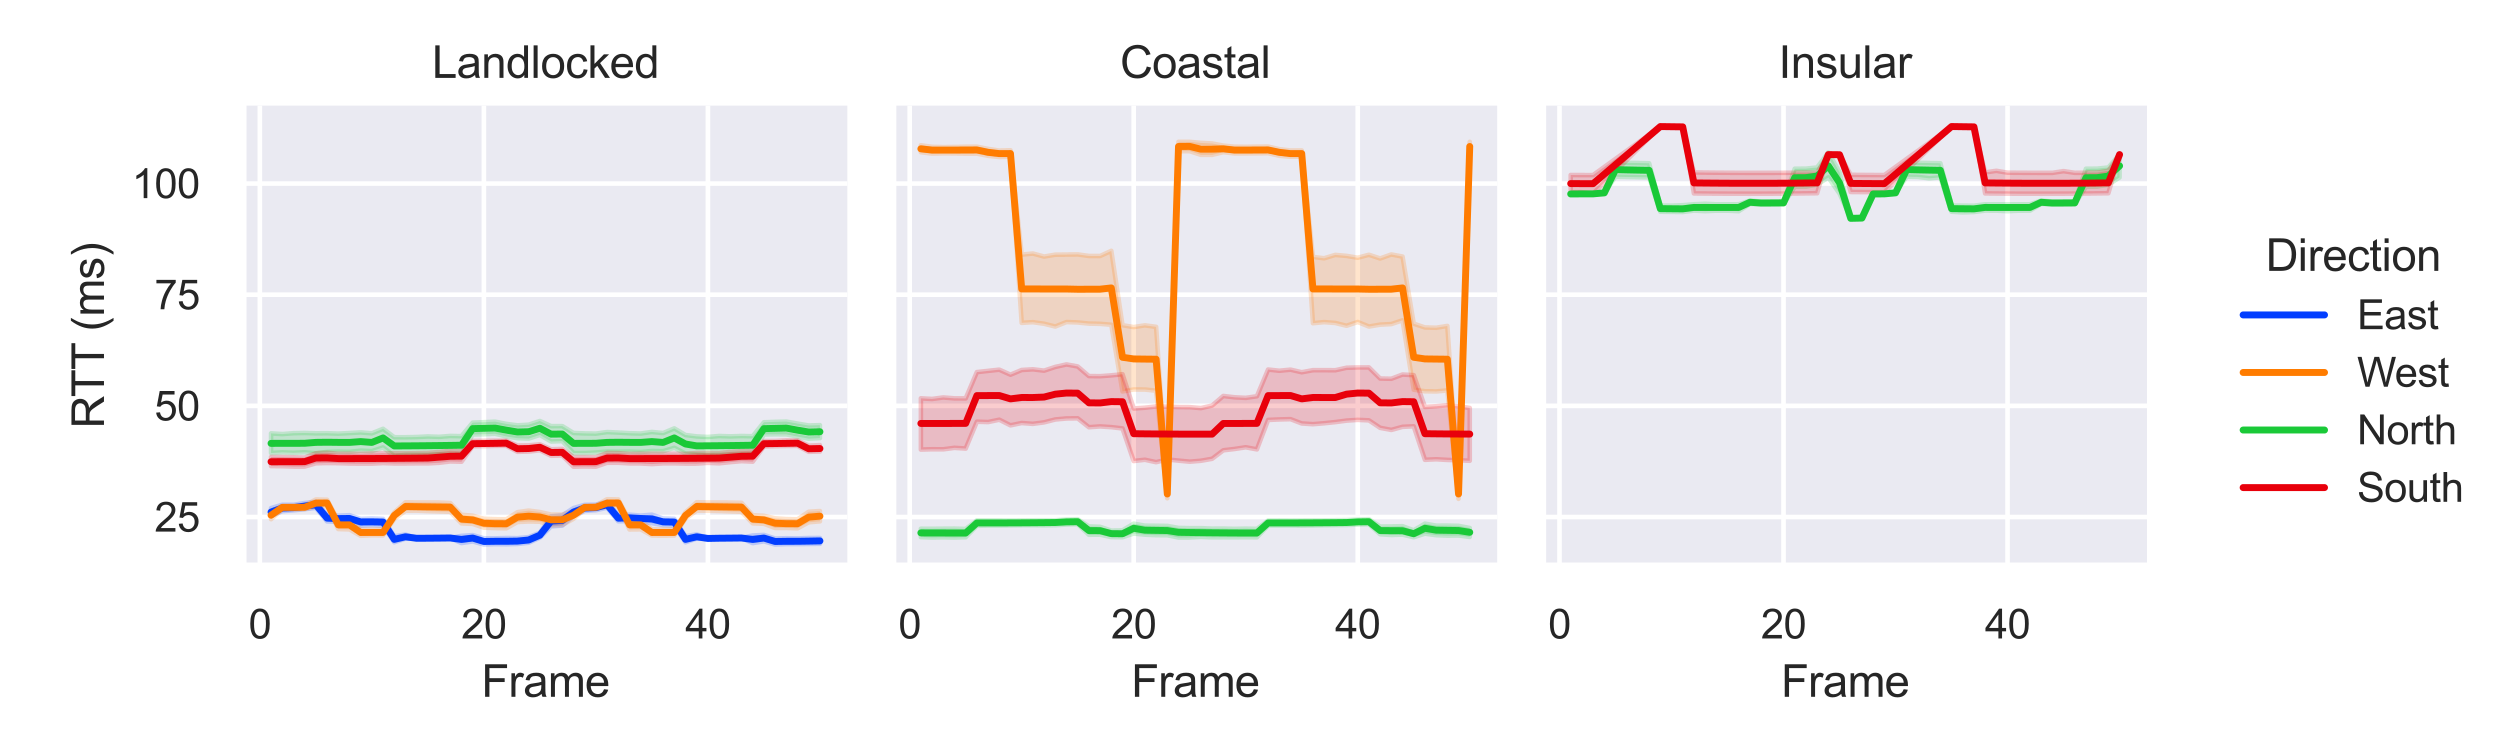 <?xml version="1.0" encoding="utf-8" standalone="no"?>
<!DOCTYPE svg PUBLIC "-//W3C//DTD SVG 1.1//EN"
  "http://www.w3.org/Graphics/SVG/1.1/DTD/svg11.dtd">
<svg xmlns:xlink="http://www.w3.org/1999/xlink" width="540.72pt" height="162pt" viewBox="0 0 540.72 162" xmlns="http://www.w3.org/2000/svg" version="1.1">
 <defs>
  <style type="text/css">*{stroke-linejoin: round; stroke-linecap: butt}</style>
 </defs>
 <g id="figure_1">
  <g id="patch_1">
   <path d="M 0 162 
L 540.72 162 
L 540.72 0 
L 0 0 
z
" style="fill: #ffffff"/>
  </g>
  <g id="axes_1">
   <g id="patch_2">
    <path d="M 52.69 122.292 
L 183.273 122.292 
L 183.273 22.848 
L 52.69 22.848 
z
" style="fill: #eaeaf2"/>
   </g>
   <g id="matplotlib.axis_1">
    <g id="xtick_1">
     <g id="line2d_1">
      <path d="M 56.203 122.292 
L 56.203 22.848 
" clip-path="url(#pe86854a3e8)" style="fill: none; stroke: #ffffff; stroke-linecap: round"/>
     </g>
     <g id="text_1">
      <!-- 0 -->
      <g style="fill: #262626" transform="translate(53.756 138.091) scale(0.088 -0.088)">
       <defs>
        <path id="ArialMT-30" d="M 266 2259 
Q 266 3072 433 3567 
Q 600 4063 929 4331 
Q 1259 4600 1759 4600 
Q 2128 4600 2406 4451 
Q 2684 4303 2865 4023 
Q 3047 3744 3150 3342 
Q 3253 2941 3253 2259 
Q 3253 1453 3087 958 
Q 2922 463 2592 192 
Q 2263 -78 1759 -78 
Q 1097 -78 719 397 
Q 266 969 266 2259 
z
M 844 2259 
Q 844 1131 1108 757 
Q 1372 384 1759 384 
Q 2147 384 2411 759 
Q 2675 1134 2675 2259 
Q 2675 3391 2411 3762 
Q 2147 4134 1753 4134 
Q 1366 4134 1134 3806 
Q 844 3388 844 2259 
z
" transform="scale(0.016)"/>
       </defs>
       <use xlink:href="#ArialMT-30"/>
      </g>
     </g>
    </g>
    <g id="xtick_2">
     <g id="line2d_2">
      <path d="M 104.657 122.292 
L 104.657 22.848 
" clip-path="url(#pe86854a3e8)" style="fill: none; stroke: #ffffff; stroke-linecap: round"/>
     </g>
     <g id="text_2">
      <!-- 20 -->
      <g style="fill: #262626" transform="translate(99.763 138.091) scale(0.088 -0.088)">
       <defs>
        <path id="ArialMT-32" d="M 3222 541 
L 3222 0 
L 194 0 
Q 188 203 259 391 
Q 375 700 629 1000 
Q 884 1300 1366 1694 
Q 2113 2306 2375 2664 
Q 2638 3022 2638 3341 
Q 2638 3675 2398 3904 
Q 2159 4134 1775 4134 
Q 1369 4134 1125 3890 
Q 881 3647 878 3216 
L 300 3275 
Q 359 3922 746 4261 
Q 1134 4600 1788 4600 
Q 2447 4600 2831 4234 
Q 3216 3869 3216 3328 
Q 3216 3053 3103 2787 
Q 2991 2522 2730 2228 
Q 2469 1934 1863 1422 
Q 1356 997 1212 845 
Q 1069 694 975 541 
L 3222 541 
z
" transform="scale(0.016)"/>
       </defs>
       <use xlink:href="#ArialMT-32"/>
       <use xlink:href="#ArialMT-30" x="55.615"/>
      </g>
     </g>
    </g>
    <g id="xtick_3">
     <g id="line2d_3">
      <path d="M 153.111 122.292 
L 153.111 22.848 
" clip-path="url(#pe86854a3e8)" style="fill: none; stroke: #ffffff; stroke-linecap: round"/>
     </g>
     <g id="text_3">
      <!-- 40 -->
      <g style="fill: #262626" transform="translate(148.217 138.091) scale(0.088 -0.088)">
       <defs>
        <path id="ArialMT-34" d="M 2069 0 
L 2069 1097 
L 81 1097 
L 81 1613 
L 2172 4581 
L 2631 4581 
L 2631 1613 
L 3250 1613 
L 3250 1097 
L 2631 1097 
L 2631 0 
L 2069 0 
z
M 2069 1613 
L 2069 3678 
L 634 1613 
L 2069 1613 
z
" transform="scale(0.016)"/>
       </defs>
       <use xlink:href="#ArialMT-34"/>
       <use xlink:href="#ArialMT-30" x="55.615"/>
      </g>
     </g>
    </g>
    <g id="text_4">
     <!-- Frame -->
     <g style="fill: #262626" transform="translate(104.115 150.711) scale(0.096 -0.096)">
      <defs>
       <path id="ArialMT-46" d="M 525 0 
L 525 4581 
L 3616 4581 
L 3616 4041 
L 1131 4041 
L 1131 2622 
L 3281 2622 
L 3281 2081 
L 1131 2081 
L 1131 0 
L 525 0 
z
" transform="scale(0.016)"/>
       <path id="ArialMT-72" d="M 416 0 
L 416 3319 
L 922 3319 
L 922 2816 
Q 1116 3169 1280 3281 
Q 1444 3394 1641 3394 
Q 1925 3394 2219 3213 
L 2025 2691 
Q 1819 2813 1613 2813 
Q 1428 2813 1281 2702 
Q 1134 2591 1072 2394 
Q 978 2094 978 1738 
L 978 0 
L 416 0 
z
" transform="scale(0.016)"/>
       <path id="ArialMT-61" d="M 2588 409 
Q 2275 144 1986 34 
Q 1697 -75 1366 -75 
Q 819 -75 525 192 
Q 231 459 231 875 
Q 231 1119 342 1320 
Q 453 1522 633 1644 
Q 813 1766 1038 1828 
Q 1203 1872 1538 1913 
Q 2219 1994 2541 2106 
Q 2544 2222 2544 2253 
Q 2544 2597 2384 2738 
Q 2169 2928 1744 2928 
Q 1347 2928 1158 2789 
Q 969 2650 878 2297 
L 328 2372 
Q 403 2725 575 2942 
Q 747 3159 1072 3276 
Q 1397 3394 1825 3394 
Q 2250 3394 2515 3294 
Q 2781 3194 2906 3042 
Q 3031 2891 3081 2659 
Q 3109 2516 3109 2141 
L 3109 1391 
Q 3109 606 3145 398 
Q 3181 191 3288 0 
L 2700 0 
Q 2613 175 2588 409 
z
M 2541 1666 
Q 2234 1541 1622 1453 
Q 1275 1403 1131 1340 
Q 988 1278 909 1158 
Q 831 1038 831 891 
Q 831 666 1001 516 
Q 1172 366 1500 366 
Q 1825 366 2078 508 
Q 2331 650 2450 897 
Q 2541 1088 2541 1459 
L 2541 1666 
z
" transform="scale(0.016)"/>
       <path id="ArialMT-6d" d="M 422 0 
L 422 3319 
L 925 3319 
L 925 2853 
Q 1081 3097 1340 3245 
Q 1600 3394 1931 3394 
Q 2300 3394 2536 3241 
Q 2772 3088 2869 2813 
Q 3263 3394 3894 3394 
Q 4388 3394 4653 3120 
Q 4919 2847 4919 2278 
L 4919 0 
L 4359 0 
L 4359 2091 
Q 4359 2428 4304 2576 
Q 4250 2725 4106 2815 
Q 3963 2906 3769 2906 
Q 3419 2906 3187 2673 
Q 2956 2441 2956 1928 
L 2956 0 
L 2394 0 
L 2394 2156 
Q 2394 2531 2256 2718 
Q 2119 2906 1806 2906 
Q 1569 2906 1367 2781 
Q 1166 2656 1075 2415 
Q 984 2175 984 1722 
L 984 0 
L 422 0 
z
" transform="scale(0.016)"/>
       <path id="ArialMT-65" d="M 2694 1069 
L 3275 997 
Q 3138 488 2766 206 
Q 2394 -75 1816 -75 
Q 1088 -75 661 373 
Q 234 822 234 1631 
Q 234 2469 665 2931 
Q 1097 3394 1784 3394 
Q 2450 3394 2872 2941 
Q 3294 2488 3294 1666 
Q 3294 1616 3291 1516 
L 816 1516 
Q 847 969 1125 678 
Q 1403 388 1819 388 
Q 2128 388 2347 550 
Q 2566 713 2694 1069 
z
M 847 1978 
L 2700 1978 
Q 2663 2397 2488 2606 
Q 2219 2931 1791 2931 
Q 1403 2931 1139 2672 
Q 875 2413 847 1978 
z
" transform="scale(0.016)"/>
      </defs>
      <use xlink:href="#ArialMT-46"/>
      <use xlink:href="#ArialMT-72" x="61.084"/>
      <use xlink:href="#ArialMT-61" x="94.385"/>
      <use xlink:href="#ArialMT-6d" x="150"/>
      <use xlink:href="#ArialMT-65" x="233.301"/>
     </g>
    </g>
   </g>
   <g id="matplotlib.axis_2">
    <g id="ytick_1">
     <g id="line2d_4">
      <path d="M 52.69 111.831 
L 183.273 111.831 
" clip-path="url(#pe86854a3e8)" style="fill: none; stroke: #ffffff; stroke-linecap: round"/>
     </g>
     <g id="text_5">
      <!-- 25 -->
      <g style="fill: #262626" transform="translate(33.403 114.981) scale(0.088 -0.088)">
       <defs>
        <path id="ArialMT-35" d="M 266 1200 
L 856 1250 
Q 922 819 1161 601 
Q 1400 384 1738 384 
Q 2144 384 2425 690 
Q 2706 997 2706 1503 
Q 2706 1984 2436 2262 
Q 2166 2541 1728 2541 
Q 1456 2541 1237 2417 
Q 1019 2294 894 2097 
L 366 2166 
L 809 4519 
L 3088 4519 
L 3088 3981 
L 1259 3981 
L 1013 2750 
Q 1425 3038 1878 3038 
Q 2478 3038 2890 2622 
Q 3303 2206 3303 1553 
Q 3303 931 2941 478 
Q 2500 -78 1738 -78 
Q 1113 -78 717 272 
Q 322 622 266 1200 
z
" transform="scale(0.016)"/>
       </defs>
       <use xlink:href="#ArialMT-32"/>
       <use xlink:href="#ArialMT-35" x="55.615"/>
      </g>
     </g>
    </g>
    <g id="ytick_2">
     <g id="line2d_5">
      <path d="M 52.69 87.787 
L 183.273 87.787 
" clip-path="url(#pe86854a3e8)" style="fill: none; stroke: #ffffff; stroke-linecap: round"/>
     </g>
     <g id="text_6">
      <!-- 50 -->
      <g style="fill: #262626" transform="translate(33.403 90.936) scale(0.088 -0.088)">
       <use xlink:href="#ArialMT-35"/>
       <use xlink:href="#ArialMT-30" x="55.615"/>
      </g>
     </g>
    </g>
    <g id="ytick_3">
     <g id="line2d_6">
      <path d="M 52.69 63.743 
L 183.273 63.743 
" clip-path="url(#pe86854a3e8)" style="fill: none; stroke: #ffffff; stroke-linecap: round"/>
     </g>
     <g id="text_7">
      <!-- 75 -->
      <g style="fill: #262626" transform="translate(33.403 66.892) scale(0.088 -0.088)">
       <defs>
        <path id="ArialMT-37" d="M 303 3981 
L 303 4522 
L 3269 4522 
L 3269 4084 
Q 2831 3619 2401 2847 
Q 1972 2075 1738 1259 
Q 1569 684 1522 0 
L 944 0 
Q 953 541 1156 1306 
Q 1359 2072 1739 2783 
Q 2119 3494 2547 3981 
L 303 3981 
z
" transform="scale(0.016)"/>
       </defs>
       <use xlink:href="#ArialMT-37"/>
       <use xlink:href="#ArialMT-35" x="55.615"/>
      </g>
     </g>
    </g>
    <g id="ytick_4">
     <g id="line2d_7">
      <path d="M 52.69 39.699 
L 183.273 39.699 
" clip-path="url(#pe86854a3e8)" style="fill: none; stroke: #ffffff; stroke-linecap: round"/>
     </g>
     <g id="text_8">
      <!-- 100 -->
      <g style="fill: #262626" transform="translate(28.509 42.848) scale(0.088 -0.088)">
       <defs>
        <path id="ArialMT-31" d="M 2384 0 
L 1822 0 
L 1822 3584 
Q 1619 3391 1289 3197 
Q 959 3003 697 2906 
L 697 3450 
Q 1169 3672 1522 3987 
Q 1875 4303 2022 4600 
L 2384 4600 
L 2384 0 
z
" transform="scale(0.016)"/>
       </defs>
       <use xlink:href="#ArialMT-31"/>
       <use xlink:href="#ArialMT-30" x="55.615"/>
       <use xlink:href="#ArialMT-30" x="111.23"/>
      </g>
     </g>
    </g>
    <g id="text_9">
     <!-- RTT (ms) -->
     <g style="fill: #262626" transform="translate(22.489 92.66) rotate(-90) scale(0.096 -0.096)">
      <defs>
       <path id="ArialMT-52" d="M 503 0 
L 503 4581 
L 2534 4581 
Q 3147 4581 3465 4457 
Q 3784 4334 3975 4021 
Q 4166 3709 4166 3331 
Q 4166 2844 3850 2509 
Q 3534 2175 2875 2084 
Q 3116 1969 3241 1856 
Q 3506 1613 3744 1247 
L 4541 0 
L 3778 0 
L 3172 953 
Q 2906 1366 2734 1584 
Q 2563 1803 2427 1890 
Q 2291 1978 2150 2013 
Q 2047 2034 1813 2034 
L 1109 2034 
L 1109 0 
L 503 0 
z
M 1109 2559 
L 2413 2559 
Q 2828 2559 3062 2645 
Q 3297 2731 3419 2920 
Q 3541 3109 3541 3331 
Q 3541 3656 3305 3865 
Q 3069 4075 2559 4075 
L 1109 4075 
L 1109 2559 
z
" transform="scale(0.016)"/>
       <path id="ArialMT-54" d="M 1659 0 
L 1659 4041 
L 150 4041 
L 150 4581 
L 3781 4581 
L 3781 4041 
L 2266 4041 
L 2266 0 
L 1659 0 
z
" transform="scale(0.016)"/>
       <path id="ArialMT-20" transform="scale(0.016)"/>
       <path id="ArialMT-28" d="M 1497 -1347 
Q 1031 -759 709 28 
Q 388 816 388 1659 
Q 388 2403 628 3084 
Q 909 3875 1497 4659 
L 1900 4659 
Q 1522 4009 1400 3731 
Q 1209 3300 1100 2831 
Q 966 2247 966 1656 
Q 966 153 1900 -1347 
L 1497 -1347 
z
" transform="scale(0.016)"/>
       <path id="ArialMT-73" d="M 197 991 
L 753 1078 
Q 800 744 1014 566 
Q 1228 388 1613 388 
Q 2000 388 2187 545 
Q 2375 703 2375 916 
Q 2375 1106 2209 1216 
Q 2094 1291 1634 1406 
Q 1016 1563 777 1677 
Q 538 1791 414 1992 
Q 291 2194 291 2438 
Q 291 2659 392 2848 
Q 494 3038 669 3163 
Q 800 3259 1026 3326 
Q 1253 3394 1513 3394 
Q 1903 3394 2198 3281 
Q 2494 3169 2634 2976 
Q 2775 2784 2828 2463 
L 2278 2388 
Q 2241 2644 2061 2787 
Q 1881 2931 1553 2931 
Q 1166 2931 1000 2803 
Q 834 2675 834 2503 
Q 834 2394 903 2306 
Q 972 2216 1119 2156 
Q 1203 2125 1616 2013 
Q 2213 1853 2448 1751 
Q 2684 1650 2818 1456 
Q 2953 1263 2953 975 
Q 2953 694 2789 445 
Q 2625 197 2315 61 
Q 2006 -75 1616 -75 
Q 969 -75 630 194 
Q 291 463 197 991 
z
" transform="scale(0.016)"/>
       <path id="ArialMT-29" d="M 791 -1347 
L 388 -1347 
Q 1322 153 1322 1656 
Q 1322 2244 1188 2822 
Q 1081 3291 891 3722 
Q 769 4003 388 4659 
L 791 4659 
Q 1378 3875 1659 3084 
Q 1900 2403 1900 1659 
Q 1900 816 1576 28 
Q 1253 -759 791 -1347 
z
" transform="scale(0.016)"/>
      </defs>
      <use xlink:href="#ArialMT-52"/>
      <use xlink:href="#ArialMT-54" x="70.467"/>
      <use xlink:href="#ArialMT-54" x="131.551"/>
      <use xlink:href="#ArialMT-20" x="190.885"/>
      <use xlink:href="#ArialMT-28" x="218.668"/>
      <use xlink:href="#ArialMT-6d" x="251.969"/>
      <use xlink:href="#ArialMT-73" x="335.27"/>
      <use xlink:href="#ArialMT-29" x="385.27"/>
     </g>
    </g>
   </g>
   <g id="PolyCollection_1">
    <defs>
     <path id="m29be0dad40" d="M 58.626 -52.096 
L 58.626 -50.39 
L 61.048 -51.447 
L 63.471 -51.626 
L 65.894 -51.879 
L 68.316 -52.148 
L 70.739 -49.228 
L 73.162 -49.129 
L 75.585 -49.127 
L 78.007 -48.292 
L 80.43 -48.401 
L 82.853 -48.301 
L 85.275 -44.729 
L 87.698 -45.497 
L 90.121 -45.537 
L 92.543 -45.555 
L 94.966 -45.578 
L 97.389 -45.608 
L 99.811 -44.547 
L 102.234 -44.898 
L 104.657 -44.234 
L 107.079 -44.313 
L 109.502 -44.28 
L 111.925 -44.351 
L 114.348 -44.614 
L 116.77 -45.714 
L 119.193 -48.147 
L 121.616 -48.332 
L 124.038 -50.372 
L 126.461 -51.503 
L 128.884 -51.651 
L 131.306 -52.188 
L 133.729 -49.257 
L 136.152 -49.313 
L 138.574 -49.162 
L 140.997 -48.854 
L 143.42 -48.428 
L 145.842 -48.326 
L 148.265 -44.716 
L 150.688 -45.522 
L 153.111 -45.403 
L 155.533 -45.553 
L 157.956 -45.576 
L 160.379 -45.604 
L 162.801 -44.532 
L 165.224 -44.916 
L 167.647 -44.228 
L 170.069 -44.321 
L 172.492 -44.321 
L 174.915 -44.353 
L 177.337 -44.381 
L 177.337 -45.638 
L 177.337 -45.638 
L 174.915 -45.629 
L 172.492 -45.551 
L 170.069 -45.582 
L 167.647 -45.533 
L 165.224 -46.296 
L 162.801 -46.18 
L 160.379 -45.671 
L 157.956 -45.645 
L 155.533 -45.623 
L 153.111 -45.642 
L 150.688 -46.41 
L 148.265 -46.036 
L 145.842 -49.781 
L 143.42 -49.853 
L 140.997 -50.681 
L 138.574 -50.476 
L 136.152 -50.684 
L 133.729 -50.567 
L 131.306 -53.49 
L 128.884 -52.852 
L 126.461 -52.808 
L 124.038 -52.107 
L 121.616 -50.523 
L 119.193 -50.314 
L 116.77 -46.785 
L 114.348 -45.824 
L 111.925 -45.6 
L 109.502 -45.63 
L 107.079 -45.556 
L 104.657 -45.565 
L 102.234 -46.264 
L 99.811 -46.098 
L 97.389 -45.673 
L 94.966 -45.645 
L 92.543 -45.624 
L 90.121 -45.61 
L 87.698 -46.376 
L 85.275 -46.024 
L 82.853 -49.762 
L 80.43 -49.855 
L 78.007 -49.765 
L 75.585 -50.572 
L 73.162 -50.462 
L 70.739 -50.579 
L 68.316 -53.467 
L 65.894 -53.205 
L 63.471 -52.816 
L 61.048 -52.822 
L 58.626 -52.096 
z
" style="stroke: #023eff; stroke-opacity: 0.2"/>
    </defs>
    <g clip-path="url(#pe86854a3e8)">
     <use xlink:href="#m29be0dad40" x="0" y="162" style="fill: #023eff; fill-opacity: 0.2; stroke: #023eff; stroke-opacity: 0.2"/>
    </g>
   </g>
   <g id="PolyCollection_2">
    <defs>
     <path id="m1940c0f05e" d="M 58.626 -51.428 
L 58.626 -49.704 
L 61.048 -51.849 
L 63.471 -51.839 
L 65.894 -51.901 
L 68.316 -52.394 
L 70.739 -52.507 
L 73.162 -47.573 
L 75.585 -47.498 
L 78.007 -46.116 
L 80.43 -46.224 
L 82.853 -46.209 
L 85.275 -49.731 
L 87.698 -51.538 
L 90.121 -51.559 
L 92.543 -51.455 
L 94.966 -51.38 
L 97.389 -51.315 
L 99.811 -48.799 
L 102.234 -48.686 
L 104.657 -47.875 
L 107.079 -47.781 
L 109.502 -47.729 
L 111.925 -49.09 
L 114.348 -49.212 
L 116.77 -49.163 
L 119.193 -48.349 
L 121.616 -48.44 
L 124.038 -49.789 
L 126.461 -51.891 
L 128.884 -51.926 
L 131.306 -52.478 
L 133.729 -52.445 
L 136.152 -47.483 
L 138.574 -47.506 
L 140.997 -46.169 
L 143.42 -46.147 
L 145.842 -46.177 
L 148.265 -49.821 
L 150.688 -51.568 
L 153.111 -51.535 
L 155.533 -51.478 
L 157.956 -51.387 
L 160.379 -51.316 
L 162.801 -48.81 
L 165.224 -48.715 
L 167.647 -47.806 
L 170.069 -47.818 
L 172.492 -47.723 
L 174.915 -49.036 
L 177.337 -49.243 
L 177.337 -51.463 
L 177.337 -51.463 
L 174.915 -51.317 
L 172.492 -49.669 
L 170.069 -49.724 
L 167.647 -49.889 
L 165.224 -50.437 
L 162.801 -50.56 
L 160.379 -53.246 
L 157.956 -53.303 
L 155.533 -53.315 
L 153.111 -53.322 
L 150.688 -53.373 
L 148.265 -51.195 
L 145.842 -47.518 
L 143.42 -47.528 
L 140.997 -47.506 
L 138.574 -49.355 
L 136.152 -49.393 
L 133.729 -53.971 
L 131.306 -54.024 
L 128.884 -52.67 
L 126.461 -52.61 
L 124.038 -51.457 
L 121.616 -50.696 
L 119.193 -50.695 
L 116.77 -51.25 
L 114.348 -51.565 
L 111.925 -51.223 
L 109.502 -49.661 
L 107.079 -49.706 
L 104.657 -49.793 
L 102.234 -50.464 
L 99.811 -50.647 
L 97.389 -53.194 
L 94.966 -53.31 
L 92.543 -53.323 
L 90.121 -53.322 
L 87.698 -53.363 
L 85.275 -51.166 
L 82.853 -47.519 
L 80.43 -47.485 
L 78.007 -47.471 
L 75.585 -49.389 
L 73.162 -49.414 
L 70.739 -53.912 
L 68.316 -53.968 
L 65.894 -52.669 
L 63.471 -52.6 
L 61.048 -52.598 
L 58.626 -51.428 
z
" style="stroke: #ff7c00; stroke-opacity: 0.2"/>
    </defs>
    <g clip-path="url(#pe86854a3e8)">
     <use xlink:href="#m1940c0f05e" x="0" y="162" style="fill: #ff7c00; fill-opacity: 0.2; stroke: #ff7c00; stroke-opacity: 0.2"/>
    </g>
   </g>
   <g id="PolyCollection_3">
    <defs>
     <path id="m16e784ac88" d="M 58.626 -68.267 
L 58.626 -64.011 
L 61.048 -64.161 
L 63.471 -64.065 
L 65.894 -64.175 
L 68.316 -63.978 
L 70.739 -64.251 
L 73.162 -64.316 
L 75.585 -64.258 
L 78.007 -64.524 
L 80.43 -64.428 
L 82.853 -65.22 
L 85.275 -63.384 
L 87.698 -63.63 
L 90.121 -63.634 
L 92.543 -63.632 
L 94.966 -63.759 
L 97.389 -63.594 
L 99.811 -63.736 
L 102.234 -68.025 
L 104.657 -68.075 
L 107.079 -68.189 
L 109.502 -67.612 
L 111.925 -67.221 
L 114.348 -67.136 
L 116.77 -67.935 
L 119.193 -66.51 
L 121.616 -66.593 
L 124.038 -64.017 
L 126.461 -64.009 
L 128.884 -64.122 
L 131.306 -64.329 
L 133.729 -64.291 
L 136.152 -64.323 
L 138.574 -64.233 
L 140.997 -64.445 
L 143.42 -64.41 
L 145.842 -65.144 
L 148.265 -63.9 
L 150.688 -63.705 
L 153.111 -63.595 
L 155.533 -63.636 
L 157.956 -63.637 
L 160.379 -63.72 
L 162.801 -63.725 
L 165.224 -68.033 
L 167.647 -68.067 
L 170.069 -68.053 
L 172.492 -67.586 
L 174.915 -67.119 
L 177.337 -67.247 
L 177.337 -70.039 
L 177.337 -70.039 
L 174.915 -69.973 
L 172.492 -70.384 
L 170.069 -70.816 
L 167.647 -70.755 
L 165.224 -70.661 
L 162.801 -67.647 
L 160.379 -67.698 
L 157.956 -67.622 
L 155.533 -67.699 
L 153.111 -67.493 
L 150.688 -67.613 
L 148.265 -67.911 
L 145.842 -69.343 
L 143.42 -68.333 
L 140.997 -68.575 
L 138.574 -68.234 
L 136.152 -68.302 
L 133.729 -68.44 
L 131.306 -68.55 
L 128.884 -68.216 
L 126.461 -68.259 
L 124.038 -68.353 
L 121.616 -69.843 
L 119.193 -69.833 
L 116.77 -70.939 
L 114.348 -70.144 
L 111.925 -69.997 
L 109.502 -70.319 
L 107.079 -70.8 
L 104.657 -70.679 
L 102.234 -70.589 
L 99.811 -67.66 
L 97.389 -67.711 
L 94.966 -67.52 
L 92.543 -67.602 
L 90.121 -67.479 
L 87.698 -67.431 
L 85.275 -67.436 
L 82.853 -69.254 
L 80.43 -68.276 
L 78.007 -68.474 
L 75.585 -68.336 
L 73.162 -68.214 
L 70.739 -68.3 
L 68.316 -68.28 
L 65.894 -68.352 
L 63.471 -68.305 
L 61.048 -68.114 
L 58.626 -68.267 
z
" style="stroke: #1ac938; stroke-opacity: 0.2"/>
    </defs>
    <g clip-path="url(#pe86854a3e8)">
     <use xlink:href="#m16e784ac88" x="0" y="162" style="fill: #1ac938; fill-opacity: 0.2; stroke: #1ac938; stroke-opacity: 0.2"/>
    </g>
   </g>
   <g id="PolyCollection_4">
    <defs>
     <path id="m4c45fc872d" d="M 58.626 -63.157 
L 58.626 -61.195 
L 61.048 -61.165 
L 63.471 -61.082 
L 65.894 -61.082 
L 68.316 -61.799 
L 70.739 -61.861 
L 73.162 -61.826 
L 75.585 -61.746 
L 78.007 -61.719 
L 80.43 -61.722 
L 82.853 -61.842 
L 85.275 -61.755 
L 87.698 -61.758 
L 90.121 -61.778 
L 92.543 -61.775 
L 94.966 -61.91 
L 97.389 -62.199 
L 99.811 -62.135 
L 102.234 -65.487 
L 104.657 -65.5 
L 107.079 -65.561 
L 109.502 -65.58 
L 111.925 -64.281 
L 114.348 -64.332 
L 116.77 -64.608 
L 119.193 -63.426 
L 121.616 -63.483 
L 124.038 -61.057 
L 126.461 -61.112 
L 128.884 -61.065 
L 131.306 -61.916 
L 133.729 -61.916 
L 136.152 -61.774 
L 138.574 -61.762 
L 140.997 -61.627 
L 143.42 -61.776 
L 145.842 -61.787 
L 148.265 -61.726 
L 150.688 -61.732 
L 153.111 -61.895 
L 155.533 -61.79 
L 157.956 -62.05 
L 160.379 -62.262 
L 162.801 -62.152 
L 165.224 -65.424 
L 167.647 -65.493 
L 170.069 -65.539 
L 172.492 -65.564 
L 174.915 -64.281 
L 177.337 -64.34 
L 177.337 -65.725 
L 177.337 -65.725 
L 174.915 -65.611 
L 172.492 -66.747 
L 170.069 -66.759 
L 167.647 -66.625 
L 165.224 -66.601 
L 162.801 -64.518 
L 160.379 -64.409 
L 157.956 -64.251 
L 155.533 -63.986 
L 153.111 -64.02 
L 150.688 -64.011 
L 148.265 -63.819 
L 145.842 -63.861 
L 143.42 -63.854 
L 140.997 -63.865 
L 138.574 -63.853 
L 136.152 -63.824 
L 133.729 -63.987 
L 131.306 -64.023 
L 128.884 -63.121 
L 126.461 -63.129 
L 124.038 -63.136 
L 121.616 -64.898 
L 119.193 -64.824 
L 116.77 -65.899 
L 114.348 -65.676 
L 111.925 -65.643 
L 109.502 -66.688 
L 107.079 -66.699 
L 104.657 -66.657 
L 102.234 -66.629 
L 99.811 -64.385 
L 97.389 -64.494 
L 94.966 -64.233 
L 92.543 -64.023 
L 90.121 -63.977 
L 87.698 -63.94 
L 85.275 -63.951 
L 82.853 -63.983 
L 80.43 -63.917 
L 78.007 -63.836 
L 75.585 -63.86 
L 73.162 -63.847 
L 70.739 -64.074 
L 68.316 -63.962 
L 65.894 -63.022 
L 63.471 -63.1 
L 61.048 -63.141 
L 58.626 -63.157 
z
" style="stroke: #e8000b; stroke-opacity: 0.2"/>
    </defs>
    <g clip-path="url(#pe86854a3e8)">
     <use xlink:href="#m4c45fc872d" x="0" y="162" style="fill: #e8000b; fill-opacity: 0.2; stroke: #e8000b; stroke-opacity: 0.2"/>
    </g>
   </g>
   <g id="line2d_8">
    <path d="M 58.626 110.761 
L 61.048 109.877 
L 63.471 109.787 
L 65.894 109.456 
L 68.316 109.177 
L 70.739 112.064 
L 73.162 112.166 
L 75.585 112.137 
L 78.007 112.882 
L 80.43 112.874 
L 82.853 112.912 
L 85.275 116.66 
L 87.698 116.1 
L 90.121 116.426 
L 92.543 116.41 
L 94.966 116.388 
L 97.389 116.359 
L 99.811 116.671 
L 102.234 116.372 
L 104.657 117.113 
L 107.079 117.074 
L 109.502 117.073 
L 111.925 117.033 
L 114.348 116.795 
L 116.77 115.756 
L 119.193 112.701 
L 121.616 112.554 
L 124.038 110.762 
L 126.461 109.876 
L 128.884 109.776 
L 131.306 109.176 
L 133.729 112.076 
L 136.152 112.003 
L 138.574 112.138 
L 140.997 112.24 
L 143.42 112.875 
L 145.842 112.913 
L 148.265 116.662 
L 150.688 116.101 
L 153.111 116.458 
L 155.533 116.412 
L 157.956 116.39 
L 160.379 116.362 
L 162.801 116.673 
L 165.224 116.374 
L 167.647 117.115 
L 170.069 117.077 
L 172.492 117.076 
L 174.915 117.036 
L 177.337 116.99 
" clip-path="url(#pe86854a3e8)" style="fill: none; stroke: #023eff; stroke-width: 1.5; stroke-linecap: round"/>
   </g>
   <g id="line2d_9">
    <path d="M 58.626 111.436 
L 61.048 109.749 
L 63.471 109.747 
L 65.894 109.713 
L 68.316 108.819 
L 70.739 108.791 
L 73.162 113.517 
L 75.585 113.518 
L 78.007 115.173 
L 80.43 115.167 
L 82.853 115.159 
L 85.275 111.49 
L 87.698 109.549 
L 90.121 109.591 
L 92.543 109.628 
L 94.966 109.66 
L 97.389 109.688 
L 99.811 112.281 
L 102.234 112.448 
L 104.657 113.169 
L 107.079 113.264 
L 109.502 113.273 
L 111.925 111.846 
L 114.348 111.644 
L 116.77 111.824 
L 119.193 112.432 
L 121.616 112.418 
L 124.038 111.437 
L 126.461 109.749 
L 128.884 109.716 
L 131.306 108.821 
L 133.729 108.793 
L 136.152 113.517 
L 138.574 113.518 
L 140.997 115.173 
L 143.42 115.168 
L 145.842 115.16 
L 148.265 111.489 
L 150.688 109.545 
L 153.111 109.587 
L 155.533 109.625 
L 157.956 109.658 
L 160.379 109.686 
L 162.801 112.279 
L 165.224 112.447 
L 167.647 113.167 
L 170.069 113.262 
L 172.492 113.273 
L 174.915 111.846 
L 177.337 111.644 
" clip-path="url(#pe86854a3e8)" style="fill: none; stroke: #ff7c00; stroke-width: 1.5; stroke-linecap: round"/>
   </g>
   <g id="line2d_10">
    <path d="M 58.626 95.897 
L 61.048 95.89 
L 63.471 95.889 
L 65.894 95.875 
L 68.316 95.681 
L 70.739 95.651 
L 73.162 95.68 
L 75.585 95.69 
L 78.007 95.509 
L 80.43 95.693 
L 82.853 94.72 
L 85.275 96.452 
L 87.698 96.438 
L 90.121 96.42 
L 92.543 96.396 
L 94.966 96.368 
L 97.389 96.335 
L 99.811 96.297 
L 102.234 92.705 
L 104.657 92.644 
L 107.079 92.579 
L 109.502 93.034 
L 111.925 93.44 
L 114.348 93.375 
L 116.77 92.625 
L 119.193 93.905 
L 121.616 93.878 
L 124.038 95.897 
L 126.461 95.89 
L 128.884 95.876 
L 131.306 95.684 
L 133.729 95.654 
L 136.152 95.679 
L 138.574 95.689 
L 140.997 95.509 
L 143.42 95.693 
L 145.842 94.722 
L 148.265 96.032 
L 150.688 96.44 
L 153.111 96.421 
L 155.533 96.398 
L 157.956 96.37 
L 160.379 96.338 
L 162.801 96.3 
L 165.224 92.71 
L 167.647 92.65 
L 170.069 92.585 
L 172.492 93.039 
L 174.915 93.445 
L 177.337 93.381 
" clip-path="url(#pe86854a3e8)" style="fill: none; stroke: #1ac938; stroke-width: 1.5; stroke-linecap: round"/>
   </g>
   <g id="line2d_11">
    <path d="M 58.626 99.865 
L 61.048 99.857 
L 63.471 99.856 
L 65.894 99.843 
L 68.316 99.059 
L 70.739 99.045 
L 73.162 99.183 
L 75.585 99.184 
L 78.007 99.18 
L 80.43 99.172 
L 82.853 99.16 
L 85.275 99.143 
L 87.698 99.123 
L 90.121 99.099 
L 92.543 99.071 
L 94.966 98.883 
L 97.389 98.687 
L 99.811 98.666 
L 102.234 95.963 
L 104.657 95.93 
L 107.079 95.891 
L 109.502 95.847 
L 111.925 97.062 
L 114.348 97.01 
L 116.77 96.739 
L 119.193 97.866 
L 121.616 97.831 
L 124.038 99.865 
L 126.461 99.857 
L 128.884 99.844 
L 131.306 99.06 
L 133.729 99.046 
L 136.152 99.183 
L 138.574 99.184 
L 140.997 99.18 
L 143.42 99.172 
L 145.842 99.161 
L 148.265 99.145 
L 150.688 99.125 
L 153.111 99.101 
L 155.533 99.074 
L 157.956 98.885 
L 160.379 98.689 
L 162.801 98.668 
L 165.224 95.966 
L 167.647 95.933 
L 170.069 95.895 
L 172.492 95.851 
L 174.915 97.067 
L 177.337 97.014 
" clip-path="url(#pe86854a3e8)" style="fill: none; stroke: #e8000b; stroke-width: 1.5; stroke-linecap: round"/>
   </g>
   <g id="patch_3">
    <path d="M 52.69 122.292 
L 52.69 22.848 
" style="fill: none; stroke: #ffffff; stroke-width: 1.25; stroke-linejoin: miter; stroke-linecap: square"/>
   </g>
   <g id="patch_4">
    <path d="M 52.69 122.292 
L 183.273 122.292 
" style="fill: none; stroke: #ffffff; stroke-width: 1.25; stroke-linejoin: miter; stroke-linecap: square"/>
   </g>
   <g id="text_10">
    <!-- Landlocked -->
    <g style="fill: #262626" transform="translate(93.43 16.848) scale(0.096 -0.096)">
     <defs>
      <path id="ArialMT-4c" d="M 469 0 
L 469 4581 
L 1075 4581 
L 1075 541 
L 3331 541 
L 3331 0 
L 469 0 
z
" transform="scale(0.016)"/>
      <path id="ArialMT-6e" d="M 422 0 
L 422 3319 
L 928 3319 
L 928 2847 
Q 1294 3394 1984 3394 
Q 2284 3394 2536 3286 
Q 2788 3178 2913 3003 
Q 3038 2828 3088 2588 
Q 3119 2431 3119 2041 
L 3119 0 
L 2556 0 
L 2556 2019 
Q 2556 2363 2490 2533 
Q 2425 2703 2258 2804 
Q 2091 2906 1866 2906 
Q 1506 2906 1245 2678 
Q 984 2450 984 1813 
L 984 0 
L 422 0 
z
" transform="scale(0.016)"/>
      <path id="ArialMT-64" d="M 2575 0 
L 2575 419 
Q 2259 -75 1647 -75 
Q 1250 -75 917 144 
Q 584 363 401 755 
Q 219 1147 219 1656 
Q 219 2153 384 2558 
Q 550 2963 881 3178 
Q 1213 3394 1622 3394 
Q 1922 3394 2156 3267 
Q 2391 3141 2538 2938 
L 2538 4581 
L 3097 4581 
L 3097 0 
L 2575 0 
z
M 797 1656 
Q 797 1019 1065 703 
Q 1334 388 1700 388 
Q 2069 388 2326 689 
Q 2584 991 2584 1609 
Q 2584 2291 2321 2609 
Q 2059 2928 1675 2928 
Q 1300 2928 1048 2622 
Q 797 2316 797 1656 
z
" transform="scale(0.016)"/>
      <path id="ArialMT-6c" d="M 409 0 
L 409 4581 
L 972 4581 
L 972 0 
L 409 0 
z
" transform="scale(0.016)"/>
      <path id="ArialMT-6f" d="M 213 1659 
Q 213 2581 725 3025 
Q 1153 3394 1769 3394 
Q 2453 3394 2887 2945 
Q 3322 2497 3322 1706 
Q 3322 1066 3130 698 
Q 2938 331 2570 128 
Q 2203 -75 1769 -75 
Q 1072 -75 642 372 
Q 213 819 213 1659 
z
M 791 1659 
Q 791 1022 1069 705 
Q 1347 388 1769 388 
Q 2188 388 2466 706 
Q 2744 1025 2744 1678 
Q 2744 2294 2464 2611 
Q 2184 2928 1769 2928 
Q 1347 2928 1069 2612 
Q 791 2297 791 1659 
z
" transform="scale(0.016)"/>
      <path id="ArialMT-63" d="M 2588 1216 
L 3141 1144 
Q 3050 572 2676 248 
Q 2303 -75 1759 -75 
Q 1078 -75 664 370 
Q 250 816 250 1647 
Q 250 2184 428 2587 
Q 606 2991 970 3192 
Q 1334 3394 1763 3394 
Q 2303 3394 2647 3120 
Q 2991 2847 3088 2344 
L 2541 2259 
Q 2463 2594 2264 2762 
Q 2066 2931 1784 2931 
Q 1359 2931 1093 2626 
Q 828 2322 828 1663 
Q 828 994 1084 691 
Q 1341 388 1753 388 
Q 2084 388 2306 591 
Q 2528 794 2588 1216 
z
" transform="scale(0.016)"/>
      <path id="ArialMT-6b" d="M 425 0 
L 425 4581 
L 988 4581 
L 988 1969 
L 2319 3319 
L 3047 3319 
L 1778 2088 
L 3175 0 
L 2481 0 
L 1384 1697 
L 988 1316 
L 988 0 
L 425 0 
z
" transform="scale(0.016)"/>
     </defs>
     <use xlink:href="#ArialMT-4c"/>
     <use xlink:href="#ArialMT-61" x="55.615"/>
     <use xlink:href="#ArialMT-6e" x="111.23"/>
     <use xlink:href="#ArialMT-64" x="166.846"/>
     <use xlink:href="#ArialMT-6c" x="222.461"/>
     <use xlink:href="#ArialMT-6f" x="244.678"/>
     <use xlink:href="#ArialMT-63" x="300.293"/>
     <use xlink:href="#ArialMT-6b" x="350.293"/>
     <use xlink:href="#ArialMT-65" x="400.293"/>
     <use xlink:href="#ArialMT-64" x="455.908"/>
    </g>
   </g>
  </g>
  <g id="axes_2">
   <g id="patch_5">
    <path d="M 193.239 122.292 
L 323.822 122.292 
L 323.822 22.848 
L 193.239 22.848 
z
" style="fill: #eaeaf2"/>
   </g>
   <g id="matplotlib.axis_3">
    <g id="xtick_4">
     <g id="line2d_12">
      <path d="M 196.752 122.292 
L 196.752 22.848 
" clip-path="url(#p6558082bba)" style="fill: none; stroke: #ffffff; stroke-linecap: round"/>
     </g>
     <g id="text_11">
      <!-- 0 -->
      <g style="fill: #262626" transform="translate(194.305 138.091) scale(0.088 -0.088)">
       <use xlink:href="#ArialMT-30"/>
      </g>
     </g>
    </g>
    <g id="xtick_5">
     <g id="line2d_13">
      <path d="M 245.206 122.292 
L 245.206 22.848 
" clip-path="url(#p6558082bba)" style="fill: none; stroke: #ffffff; stroke-linecap: round"/>
     </g>
     <g id="text_12">
      <!-- 20 -->
      <g style="fill: #262626" transform="translate(240.312 138.091) scale(0.088 -0.088)">
       <use xlink:href="#ArialMT-32"/>
       <use xlink:href="#ArialMT-30" x="55.615"/>
      </g>
     </g>
    </g>
    <g id="xtick_6">
     <g id="line2d_14">
      <path d="M 293.66 122.292 
L 293.66 22.848 
" clip-path="url(#p6558082bba)" style="fill: none; stroke: #ffffff; stroke-linecap: round"/>
     </g>
     <g id="text_13">
      <!-- 40 -->
      <g style="fill: #262626" transform="translate(288.766 138.091) scale(0.088 -0.088)">
       <use xlink:href="#ArialMT-34"/>
       <use xlink:href="#ArialMT-30" x="55.615"/>
      </g>
     </g>
    </g>
    <g id="text_14">
     <!-- Frame -->
     <g style="fill: #262626" transform="translate(244.664 150.711) scale(0.096 -0.096)">
      <use xlink:href="#ArialMT-46"/>
      <use xlink:href="#ArialMT-72" x="61.084"/>
      <use xlink:href="#ArialMT-61" x="94.385"/>
      <use xlink:href="#ArialMT-6d" x="150"/>
      <use xlink:href="#ArialMT-65" x="233.301"/>
     </g>
    </g>
   </g>
   <g id="matplotlib.axis_4">
    <g id="ytick_5">
     <g id="line2d_15">
      <path d="M 193.239 111.831 
L 323.822 111.831 
" clip-path="url(#p6558082bba)" style="fill: none; stroke: #ffffff; stroke-linecap: round"/>
     </g>
    </g>
    <g id="ytick_6">
     <g id="line2d_16">
      <path d="M 193.239 87.787 
L 323.822 87.787 
" clip-path="url(#p6558082bba)" style="fill: none; stroke: #ffffff; stroke-linecap: round"/>
     </g>
    </g>
    <g id="ytick_7">
     <g id="line2d_17">
      <path d="M 193.239 63.743 
L 323.822 63.743 
" clip-path="url(#p6558082bba)" style="fill: none; stroke: #ffffff; stroke-linecap: round"/>
     </g>
    </g>
    <g id="ytick_8">
     <g id="line2d_18">
      <path d="M 193.239 39.699 
L 323.822 39.699 
" clip-path="url(#p6558082bba)" style="fill: none; stroke: #ffffff; stroke-linecap: round"/>
     </g>
    </g>
   </g>
   <g id="PolyCollection_5"/>
   <g id="PolyCollection_6">
    <defs>
     <path id="m9f8d837489" d="M 199.175 -130.576 
L 199.175 -129.082 
L 201.598 -128.782 
L 204.02 -128.832 
L 206.443 -128.821 
L 208.866 -128.772 
L 211.288 -128.779 
L 213.711 -128.303 
L 216.134 -128.048 
L 218.556 -128.105 
L 220.979 -92.173 
L 223.402 -92.317 
L 225.824 -91.977 
L 228.247 -91.376 
L 230.67 -92.348 
L 233.092 -92.255 
L 235.515 -92.012 
L 237.938 -91.958 
L 240.361 -91.757 
L 242.783 -77.334 
L 245.206 -77.758 
L 247.629 -77.743 
L 250.051 -77.499 
L 252.474 -54.236 
L 254.897 -129.297 
L 257.319 -129.306 
L 259.742 -128.509 
L 262.165 -128.507 
L 264.587 -129.094 
L 267.01 -128.821 
L 269.433 -128.821 
L 271.855 -128.836 
L 274.278 -128.871 
L 276.701 -128.315 
L 279.124 -128.107 
L 281.546 -128.12 
L 283.969 -92.097 
L 286.392 -92.329 
L 288.814 -92.142 
L 291.237 -91.538 
L 293.66 -92.358 
L 296.082 -91.373 
L 298.505 -91.78 
L 300.928 -91.905 
L 303.35 -92.723 
L 305.773 -77.72 
L 308.196 -77.372 
L 310.618 -77.333 
L 313.041 -77.562 
L 315.464 -54.112 
L 317.887 -129.311 
L 317.887 -131.32 
L 317.887 -131.32 
L 315.464 -56.047 
L 313.041 -91.5 
L 310.618 -91.112 
L 308.196 -91.18 
L 305.773 -91.987 
L 303.35 -106.509 
L 300.928 -106.962 
L 298.505 -106.095 
L 296.082 -106.9 
L 293.66 -106.251 
L 291.237 -106.655 
L 288.814 -106.868 
L 286.392 -106.136 
L 283.969 -106.438 
L 281.546 -129.457 
L 279.124 -129.449 
L 276.701 -129.729 
L 274.278 -130.295 
L 271.855 -130.28 
L 269.433 -130.238 
L 267.01 -130.271 
L 264.587 -130.503 
L 262.165 -130.968 
L 259.742 -131.092 
L 257.319 -131.323 
L 254.897 -131.324 
L 252.474 -56.083 
L 250.051 -91.303 
L 247.629 -91.63 
L 245.206 -91.259 
L 242.783 -91.66 
L 240.361 -107.744 
L 237.938 -106.63 
L 235.515 -106.639 
L 233.092 -106.972 
L 230.67 -106.939 
L 228.247 -106.917 
L 225.824 -106.51 
L 223.402 -107.166 
L 220.979 -106.928 
L 218.556 -129.496 
L 216.134 -129.429 
L 213.711 -129.788 
L 211.288 -130.269 
L 208.866 -130.261 
L 206.443 -130.208 
L 204.02 -130.18 
L 201.598 -130.239 
L 199.175 -130.576 
z
" style="stroke: #ff7c00; stroke-opacity: 0.2"/>
    </defs>
    <g clip-path="url(#p6558082bba)">
     <use xlink:href="#m9f8d837489" x="0" y="162" style="fill: #ff7c00; fill-opacity: 0.2; stroke: #ff7c00; stroke-opacity: 0.2"/>
    </g>
   </g>
   <g id="PolyCollection_7">
    <defs>
     <path id="m3ef42adfae" d="M 199.175 -47.64 
L 199.175 -45.829 
L 201.598 -45.74 
L 204.02 -45.784 
L 206.443 -45.738 
L 208.866 -45.814 
L 211.288 -48.277 
L 213.711 -48.331 
L 216.134 -48.33 
L 218.556 -48.358 
L 220.979 -48.394 
L 223.402 -48.404 
L 225.824 -48.371 
L 228.247 -48.401 
L 230.67 -48.554 
L 233.092 -48.625 
L 235.515 -46.341 
L 237.938 -46.363 
L 240.361 -45.833 
L 242.783 -45.807 
L 245.206 -46.604 
L 247.629 -46.362 
L 250.051 -46.249 
L 252.474 -46.237 
L 254.897 -45.742 
L 257.319 -45.755 
L 259.742 -45.898 
L 262.165 -45.784 
L 264.587 -45.799 
L 267.01 -45.79 
L 269.433 -45.812 
L 271.855 -45.792 
L 274.278 -48.332 
L 276.701 -48.33 
L 279.124 -48.343 
L 281.546 -48.305 
L 283.969 -48.344 
L 286.392 -48.397 
L 288.814 -48.425 
L 291.237 -48.454 
L 293.66 -48.542 
L 296.082 -48.622 
L 298.505 -46.448 
L 300.928 -46.29 
L 303.35 -46.369 
L 305.773 -45.807 
L 308.196 -46.577 
L 310.618 -46.248 
L 313.041 -46.15 
L 315.464 -46.183 
L 317.887 -45.875 
L 317.887 -47.802 
L 317.887 -47.802 
L 315.464 -48.26 
L 313.041 -48.322 
L 310.618 -48.313 
L 308.196 -48.741 
L 305.773 -47.301 
L 303.35 -48.191 
L 300.928 -48.135 
L 298.505 -48.122 
L 296.082 -49.701 
L 293.66 -49.634 
L 291.237 -49.509 
L 288.814 -49.484 
L 286.392 -49.455 
L 283.969 -49.455 
L 281.546 -49.439 
L 279.124 -49.422 
L 276.701 -49.442 
L 274.278 -49.423 
L 271.855 -47.607 
L 269.433 -47.662 
L 267.01 -47.609 
L 264.587 -47.679 
L 262.165 -47.664 
L 259.742 -47.765 
L 257.319 -47.766 
L 254.897 -47.812 
L 252.474 -48.249 
L 250.051 -48.284 
L 247.629 -48.308 
L 245.206 -48.739 
L 242.783 -47.297 
L 240.361 -47.233 
L 237.938 -48.055 
L 235.515 -48.147 
L 233.092 -49.696 
L 230.67 -49.636 
L 228.247 -49.465 
L 225.824 -49.481 
L 223.402 -49.468 
L 220.979 -49.448 
L 218.556 -49.43 
L 216.134 -49.446 
L 213.711 -49.442 
L 211.288 -49.448 
L 208.866 -47.589 
L 206.443 -47.67 
L 204.02 -47.653 
L 201.598 -47.631 
L 199.175 -47.64 
z
" style="stroke: #1ac938; stroke-opacity: 0.2"/>
    </defs>
    <g clip-path="url(#p6558082bba)">
     <use xlink:href="#m3ef42adfae" x="0" y="162" style="fill: #1ac938; fill-opacity: 0.2; stroke: #1ac938; stroke-opacity: 0.2"/>
    </g>
   </g>
   <g id="PolyCollection_8">
    <defs>
     <path id="m4431674e84" d="M 199.175 -75.848 
L 199.175 -64.76 
L 201.598 -64.83 
L 204.02 -64.818 
L 206.443 -65.138 
L 208.866 -64.983 
L 211.288 -70.79 
L 213.711 -70.714 
L 216.134 -71.221 
L 218.556 -70.003 
L 220.979 -70.507 
L 223.402 -70.323 
L 225.824 -70.651 
L 228.247 -71.272 
L 230.67 -71.491 
L 233.092 -71.518 
L 235.515 -69.598 
L 237.938 -69.768 
L 240.361 -69.614 
L 242.783 -69.334 
L 245.206 -62.287 
L 247.629 -62.562 
L 250.051 -62.035 
L 252.474 -62.626 
L 254.897 -62.373 
L 257.319 -62.141 
L 259.742 -62.341 
L 262.165 -62.767 
L 264.587 -64.605 
L 267.01 -64.889 
L 269.433 -65.259 
L 271.855 -64.808 
L 274.278 -71.174 
L 276.701 -71.279 
L 279.124 -71.344 
L 281.546 -70.413 
L 283.969 -70.254 
L 286.392 -70.454 
L 288.814 -70.706 
L 291.237 -71.026 
L 293.66 -71.188 
L 296.082 -71.085 
L 298.505 -69.465 
L 300.928 -69.012 
L 303.35 -69.681 
L 305.773 -69.793 
L 308.196 -62.55 
L 310.618 -62.662 
L 313.041 -62.525 
L 315.464 -62.454 
L 317.887 -62.342 
L 317.887 -73.76 
L 317.887 -73.76 
L 315.464 -74.129 
L 313.041 -74.352 
L 310.618 -74.131 
L 308.196 -73.986 
L 305.773 -80.859 
L 303.35 -80.997 
L 300.928 -80.079 
L 298.505 -80.133 
L 296.082 -82.534 
L 293.66 -82.529 
L 291.237 -82.458 
L 288.814 -81.921 
L 286.392 -81.94 
L 283.969 -81.932 
L 281.546 -81.488 
L 279.124 -82.045 
L 276.701 -81.812 
L 274.278 -82.073 
L 271.855 -76.295 
L 269.433 -75.946 
L 267.01 -76.069 
L 264.587 -76.357 
L 262.165 -74.279 
L 259.742 -73.734 
L 257.319 -73.938 
L 254.897 -73.953 
L 252.474 -74.039 
L 250.051 -74.094 
L 247.629 -73.816 
L 245.206 -73.649 
L 242.783 -81.059 
L 240.361 -80.814 
L 237.938 -80.634 
L 235.515 -80.661 
L 233.092 -82.74 
L 230.67 -83.178 
L 228.247 -82.636 
L 225.824 -81.832 
L 223.402 -82.123 
L 220.979 -81.974 
L 218.556 -80.958 
L 216.134 -82.045 
L 213.711 -81.783 
L 211.288 -81.519 
L 208.866 -75.829 
L 206.443 -75.842 
L 204.02 -76.036 
L 201.598 -75.709 
L 199.175 -75.848 
z
" style="stroke: #e8000b; stroke-opacity: 0.2"/>
    </defs>
    <g clip-path="url(#p6558082bba)">
     <use xlink:href="#m4431674e84" x="0" y="162" style="fill: #e8000b; fill-opacity: 0.2; stroke: #e8000b; stroke-opacity: 0.2"/>
    </g>
   </g>
   <g id="line2d_19"/>
   <g id="line2d_20">
    <path d="M 199.175 32.188 
L 201.598 32.46 
L 204.02 32.46 
L 206.443 32.455 
L 208.866 32.446 
L 211.288 32.432 
L 213.711 32.943 
L 216.134 33.227 
L 218.556 33.214 
L 220.979 62.49 
L 223.402 62.493 
L 225.824 62.504 
L 228.247 62.508 
L 230.67 62.507 
L 233.092 62.561 
L 235.515 62.555 
L 237.938 62.544 
L 240.361 62.275 
L 242.783 77.28 
L 245.206 77.635 
L 247.629 77.667 
L 250.051 77.694 
L 252.474 106.841 
L 254.897 31.684 
L 257.319 31.667 
L 259.742 32.268 
L 262.165 32.265 
L 264.587 32.188 
L 267.01 32.46 
L 269.433 32.456 
L 271.855 32.447 
L 274.278 32.434 
L 276.701 32.944 
L 279.124 33.228 
L 281.546 33.215 
L 283.969 62.49 
L 286.392 62.492 
L 288.814 62.503 
L 291.237 62.508 
L 293.66 62.508 
L 296.082 62.561 
L 298.505 62.556 
L 300.928 62.545 
L 303.35 62.277 
L 305.773 77.279 
L 308.196 77.632 
L 310.618 77.664 
L 313.041 77.692 
L 315.464 106.84 
L 317.887 31.685 
" clip-path="url(#p6558082bba)" style="fill: none; stroke: #ff7c00; stroke-width: 1.5; stroke-linecap: round"/>
   </g>
   <g id="line2d_21">
    <path d="M 199.175 115.255 
L 201.598 115.271 
L 204.02 115.272 
L 206.443 115.282 
L 208.866 115.288 
L 211.288 113.105 
L 213.711 113.106 
L 216.134 113.103 
L 218.556 113.095 
L 220.979 113.082 
L 223.402 113.064 
L 225.824 113.041 
L 228.247 113.014 
L 230.67 112.878 
L 233.092 112.839 
L 235.515 114.756 
L 237.938 114.775 
L 240.361 115.417 
L 242.783 115.443 
L 245.206 114.262 
L 247.629 114.675 
L 250.051 114.717 
L 252.474 114.752 
L 254.897 115.135 
L 257.319 115.173 
L 259.742 115.205 
L 262.165 115.232 
L 264.587 115.254 
L 267.01 115.271 
L 269.433 115.282 
L 271.855 115.288 
L 274.278 113.105 
L 276.701 113.106 
L 279.124 113.103 
L 281.546 113.095 
L 283.969 113.083 
L 286.392 113.066 
L 288.814 113.044 
L 291.237 113.017 
L 293.66 112.881 
L 296.082 112.843 
L 298.505 114.754 
L 300.928 114.774 
L 303.35 114.788 
L 305.773 115.441 
L 308.196 114.259 
L 310.618 114.671 
L 313.041 114.713 
L 315.464 114.749 
L 317.887 115.131 
" clip-path="url(#p6558082bba)" style="fill: none; stroke: #1ac938; stroke-width: 1.5; stroke-linecap: round"/>
   </g>
   <g id="line2d_22">
    <path d="M 199.175 91.587 
L 201.598 91.587 
L 204.02 91.587 
L 206.443 91.582 
L 208.866 91.57 
L 211.288 85.562 
L 213.711 85.556 
L 216.134 85.545 
L 218.556 86.272 
L 220.979 85.972 
L 223.402 85.977 
L 225.824 85.88 
L 228.247 85.252 
L 230.67 85.01 
L 233.092 85.036 
L 235.515 87.128 
L 237.938 87.156 
L 240.361 86.862 
L 242.783 86.893 
L 245.206 93.806 
L 247.629 93.835 
L 250.051 93.859 
L 252.474 93.877 
L 254.897 93.891 
L 257.319 93.899 
L 259.742 93.902 
L 262.165 93.9 
L 264.587 91.587 
L 267.01 91.588 
L 269.433 91.582 
L 271.855 91.571 
L 274.278 85.562 
L 276.701 85.557 
L 279.124 85.546 
L 281.546 86.272 
L 283.969 85.971 
L 286.392 85.976 
L 288.814 85.977 
L 291.237 85.25 
L 293.66 85.008 
L 296.082 85.034 
L 298.505 87.126 
L 300.928 87.154 
L 303.35 86.859 
L 305.773 86.891 
L 308.196 93.804 
L 310.618 93.833 
L 313.041 93.857 
L 315.464 93.876 
L 317.887 93.89 
" clip-path="url(#p6558082bba)" style="fill: none; stroke: #e8000b; stroke-width: 1.5; stroke-linecap: round"/>
   </g>
   <g id="patch_6">
    <path d="M 193.239 122.292 
L 193.239 22.848 
" style="fill: none; stroke: #ffffff; stroke-width: 1.25; stroke-linejoin: miter; stroke-linecap: square"/>
   </g>
   <g id="patch_7">
    <path d="M 193.239 122.292 
L 323.822 122.292 
" style="fill: none; stroke: #ffffff; stroke-width: 1.25; stroke-linejoin: miter; stroke-linecap: square"/>
   </g>
   <g id="text_15">
    <!-- Coastal -->
    <g style="fill: #262626" transform="translate(242.256 16.848) scale(0.096 -0.096)">
     <defs>
      <path id="ArialMT-43" d="M 3763 1606 
L 4369 1453 
Q 4178 706 3683 314 
Q 3188 -78 2472 -78 
Q 1731 -78 1267 223 
Q 803 525 561 1097 
Q 319 1669 319 2325 
Q 319 3041 592 3573 
Q 866 4106 1370 4382 
Q 1875 4659 2481 4659 
Q 3169 4659 3637 4309 
Q 4106 3959 4291 3325 
L 3694 3184 
Q 3534 3684 3231 3912 
Q 2928 4141 2469 4141 
Q 1941 4141 1586 3887 
Q 1231 3634 1087 3207 
Q 944 2781 944 2328 
Q 944 1744 1114 1308 
Q 1284 872 1643 656 
Q 2003 441 2422 441 
Q 2931 441 3284 734 
Q 3638 1028 3763 1606 
z
" transform="scale(0.016)"/>
      <path id="ArialMT-74" d="M 1650 503 
L 1731 6 
Q 1494 -44 1306 -44 
Q 1000 -44 831 53 
Q 663 150 594 308 
Q 525 466 525 972 
L 525 2881 
L 113 2881 
L 113 3319 
L 525 3319 
L 525 4141 
L 1084 4478 
L 1084 3319 
L 1650 3319 
L 1650 2881 
L 1084 2881 
L 1084 941 
Q 1084 700 1114 631 
Q 1144 563 1211 522 
Q 1278 481 1403 481 
Q 1497 481 1650 503 
z
" transform="scale(0.016)"/>
     </defs>
     <use xlink:href="#ArialMT-43"/>
     <use xlink:href="#ArialMT-6f" x="72.217"/>
     <use xlink:href="#ArialMT-61" x="127.832"/>
     <use xlink:href="#ArialMT-73" x="183.447"/>
     <use xlink:href="#ArialMT-74" x="233.447"/>
     <use xlink:href="#ArialMT-61" x="261.23"/>
     <use xlink:href="#ArialMT-6c" x="316.846"/>
    </g>
   </g>
  </g>
  <g id="axes_3">
   <g id="patch_8">
    <path d="M 333.788 122.292 
L 464.371 122.292 
L 464.371 22.848 
L 333.788 22.848 
z
" style="fill: #eaeaf2"/>
   </g>
   <g id="matplotlib.axis_5">
    <g id="xtick_7">
     <g id="line2d_23">
      <path d="M 337.301 122.292 
L 337.301 22.848 
" clip-path="url(#p46c661e44d)" style="fill: none; stroke: #ffffff; stroke-linecap: round"/>
     </g>
     <g id="text_16">
      <!-- 0 -->
      <g style="fill: #262626" transform="translate(334.854 138.091) scale(0.088 -0.088)">
       <use xlink:href="#ArialMT-30"/>
      </g>
     </g>
    </g>
    <g id="xtick_8">
     <g id="line2d_24">
      <path d="M 385.755 122.292 
L 385.755 22.848 
" clip-path="url(#p46c661e44d)" style="fill: none; stroke: #ffffff; stroke-linecap: round"/>
     </g>
     <g id="text_17">
      <!-- 20 -->
      <g style="fill: #262626" transform="translate(380.861 138.091) scale(0.088 -0.088)">
       <use xlink:href="#ArialMT-32"/>
       <use xlink:href="#ArialMT-30" x="55.615"/>
      </g>
     </g>
    </g>
    <g id="xtick_9">
     <g id="line2d_25">
      <path d="M 434.209 122.292 
L 434.209 22.848 
" clip-path="url(#p46c661e44d)" style="fill: none; stroke: #ffffff; stroke-linecap: round"/>
     </g>
     <g id="text_18">
      <!-- 40 -->
      <g style="fill: #262626" transform="translate(429.315 138.091) scale(0.088 -0.088)">
       <use xlink:href="#ArialMT-34"/>
       <use xlink:href="#ArialMT-30" x="55.615"/>
      </g>
     </g>
    </g>
    <g id="text_19">
     <!-- Frame -->
     <g style="fill: #262626" transform="translate(385.213 150.711) scale(0.096 -0.096)">
      <use xlink:href="#ArialMT-46"/>
      <use xlink:href="#ArialMT-72" x="61.084"/>
      <use xlink:href="#ArialMT-61" x="94.385"/>
      <use xlink:href="#ArialMT-6d" x="150"/>
      <use xlink:href="#ArialMT-65" x="233.301"/>
     </g>
    </g>
   </g>
   <g id="matplotlib.axis_6">
    <g id="ytick_9">
     <g id="line2d_26">
      <path d="M 333.788 111.831 
L 464.371 111.831 
" clip-path="url(#p46c661e44d)" style="fill: none; stroke: #ffffff; stroke-linecap: round"/>
     </g>
    </g>
    <g id="ytick_10">
     <g id="line2d_27">
      <path d="M 333.788 87.787 
L 464.371 87.787 
" clip-path="url(#p46c661e44d)" style="fill: none; stroke: #ffffff; stroke-linecap: round"/>
     </g>
    </g>
    <g id="ytick_11">
     <g id="line2d_28">
      <path d="M 333.788 63.743 
L 464.371 63.743 
" clip-path="url(#p46c661e44d)" style="fill: none; stroke: #ffffff; stroke-linecap: round"/>
     </g>
    </g>
    <g id="ytick_12">
     <g id="line2d_29">
      <path d="M 333.788 39.699 
L 464.371 39.699 
" clip-path="url(#p46c661e44d)" style="fill: none; stroke: #ffffff; stroke-linecap: round"/>
     </g>
    </g>
   </g>
   <g id="PolyCollection_9"/>
   <g id="PolyCollection_10"/>
   <g id="PolyCollection_11">
    <defs>
     <path id="m1d70de42ff" d="M 339.724 -120.048 
L 339.724 -120.048 
L 342.147 -120.068 
L 344.569 -120.07 
L 346.992 -120.283 
L 349.415 -123.785 
L 351.837 -123.729 
L 354.26 -123.68 
L 356.683 -123.638 
L 359.105 -116.202 
L 361.528 -116.172 
L 363.951 -116.146 
L 366.374 -116.455 
L 368.796 -116.33 
L 371.219 -116.437 
L 373.642 -116.436 
L 376.064 -116.326 
L 378.487 -117.893 
L 380.91 -117.778 
L 383.332 -117.789 
L 385.755 -117.805 
L 388.178 -121.616 
L 390.6 -121.638 
L 393.023 -122.072 
L 395.446 -123.629 
L 397.868 -120.125 
L 400.291 -114.773 
L 402.714 -114.831 
L 405.137 -120.048 
L 407.559 -120.068 
L 409.982 -120.288 
L 412.405 -123.79 
L 414.827 -123.734 
L 417.25 -123.43 
L 419.673 -123.641 
L 422.095 -116.205 
L 424.518 -116.062 
L 426.941 -116.148 
L 429.363 -116.456 
L 431.786 -116.444 
L 434.209 -116.323 
L 436.631 -116.436 
L 439.054 -116.44 
L 441.477 -117.893 
L 443.899 -117.778 
L 446.322 -117.788 
L 448.745 -117.803 
L 451.168 -121.614 
L 453.59 -121.635 
L 456.013 -122.069 
L 458.436 -123.626 
L 458.436 -128.622 
L 458.436 -128.622 
L 456.013 -125.77 
L 453.59 -125.524 
L 451.168 -125.503 
L 448.745 -118.437 
L 446.322 -118.415 
L 443.899 -118.398 
L 441.477 -118.607 
L 439.054 -117.817 
L 436.631 -117.809 
L 434.209 -117.806 
L 431.786 -117.808 
L 429.363 -117.816 
L 426.941 -117.503 
L 424.518 -117.524 
L 422.095 -117.55 
L 419.673 -126.685 
L 417.25 -126.732 
L 414.827 -126.785 
L 412.405 -126.845 
L 409.982 -120.288 
L 407.559 -120.068 
L 405.137 -120.048 
L 402.714 -114.831 
L 400.291 -114.773 
L 397.868 -124.757 
L 395.446 -129.04 
L 393.023 -125.773 
L 390.6 -125.526 
L 388.178 -125.505 
L 385.755 -118.44 
L 383.332 -118.417 
L 380.91 -118.399 
L 378.487 -118.608 
L 376.064 -117.818 
L 373.642 -117.809 
L 371.219 -117.806 
L 368.796 -117.922 
L 366.374 -117.815 
L 363.951 -117.614 
L 361.528 -117.522 
L 359.105 -117.547 
L 356.683 -126.681 
L 354.26 -126.734 
L 351.837 -126.78 
L 349.415 -126.839 
L 346.992 -120.283 
L 344.569 -120.07 
L 342.147 -120.068 
L 339.724 -120.048 
z
" style="stroke: #1ac938; stroke-opacity: 0.2"/>
    </defs>
    <g clip-path="url(#p46c661e44d)">
     <use xlink:href="#m1d70de42ff" x="0" y="162" style="fill: #1ac938; fill-opacity: 0.2; stroke: #1ac938; stroke-opacity: 0.2"/>
    </g>
   </g>
   <g id="PolyCollection_12">
    <defs>
     <path id="m63d886cf3f" d="M 339.724 -124.148 
L 339.724 -120.44 
L 342.147 -120.426 
L 344.569 -120.116 
L 359.105 -134.628 
L 361.528 -134.592 
L 363.951 -134.56 
L 366.374 -120.165 
L 368.796 -120.141 
L 371.219 -120.122 
L 373.642 -120.109 
L 376.064 -120.102 
L 378.487 -120.1 
L 380.91 -120.104 
L 383.332 -120.114 
L 385.755 -120.129 
L 388.178 -120.149 
L 390.6 -120.176 
L 393.023 -120.207 
L 395.446 -128.563 
L 397.868 -128.536 
L 400.291 -120.477 
L 402.714 -120.457 
L 405.137 -120.44 
L 407.559 -120.426 
L 422.095 -134.632 
L 424.518 -134.595 
L 426.941 -134.562 
L 429.363 -120.167 
L 431.786 -120.142 
L 434.209 -120.124 
L 436.631 -120.101 
L 439.054 -120.103 
L 441.477 -120.1 
L 443.899 -120.104 
L 446.322 -120.113 
L 448.745 -120.127 
L 451.168 -120.147 
L 453.59 -120.173 
L 456.013 -120.204 
L 458.436 -128.566 
L 458.436 -128.566 
L 458.436 -128.566 
L 456.013 -125.056 
L 453.59 -124.656 
L 451.168 -124.636 
L 448.745 -124.621 
L 446.322 -124.987 
L 443.899 -124.608 
L 441.477 -124.611 
L 439.054 -124.619 
L 436.631 -124.632 
L 434.209 -124.652 
L 431.786 -125.054 
L 429.363 -124.707 
L 426.941 -134.562 
L 424.518 -134.595 
L 422.095 -134.632 
L 407.559 -124.133 
L 405.137 -124.148 
L 402.714 -124.165 
L 400.291 -124.186 
L 397.868 -128.536 
L 395.446 -128.563 
L 393.023 -124.686 
L 390.6 -124.658 
L 388.178 -124.637 
L 385.755 -124.622 
L 383.332 -124.612 
L 380.91 -124.608 
L 378.487 -124.61 
L 376.064 -124.618 
L 373.642 -124.631 
L 371.219 -124.65 
L 368.796 -124.674 
L 366.374 -124.704 
L 363.951 -134.56 
L 361.528 -134.592 
L 359.105 -134.628 
L 344.569 -124.132 
L 342.147 -124.133 
L 339.724 -124.148 
z
" style="stroke: #e8000b; stroke-opacity: 0.2"/>
    </defs>
    <g clip-path="url(#p46c661e44d)">
     <use xlink:href="#m63d886cf3f" x="0" y="162" style="fill: #e8000b; fill-opacity: 0.2; stroke: #e8000b; stroke-opacity: 0.2"/>
    </g>
   </g>
   <g id="line2d_30"/>
   <g id="line2d_31"/>
   <g id="line2d_32">
    <path d="M 339.724 41.952 
L 342.147 41.932 
L 344.569 41.93 
L 346.992 41.717 
L 349.415 36.688 
L 351.837 36.745 
L 354.26 36.796 
L 356.683 36.841 
L 359.105 45.125 
L 361.528 45.153 
L 363.951 45.176 
L 366.374 44.865 
L 368.796 44.874 
L 371.219 44.878 
L 373.642 44.877 
L 376.064 44.871 
L 378.487 43.749 
L 380.91 43.911 
L 383.332 43.897 
L 385.755 43.878 
L 388.178 38.44 
L 390.6 38.418 
L 393.023 38.078 
L 395.446 35.874 
L 397.868 39.559 
L 400.291 47.227 
L 402.714 47.169 
L 405.137 41.952 
L 407.559 41.932 
L 409.982 41.712 
L 412.405 36.683 
L 414.827 36.741 
L 417.25 36.792 
L 419.673 36.837 
L 422.095 45.123 
L 424.518 45.151 
L 426.941 45.174 
L 429.363 44.864 
L 431.786 44.874 
L 434.209 44.878 
L 436.631 44.878 
L 439.054 44.872 
L 441.477 43.75 
L 443.899 43.912 
L 446.322 43.899 
L 448.745 43.88 
L 451.168 38.441 
L 453.59 38.42 
L 456.013 38.081 
L 458.436 35.876 
" clip-path="url(#p46c661e44d)" style="fill: none; stroke: #1ac938; stroke-width: 1.5; stroke-linecap: round"/>
   </g>
   <g id="line2d_33">
    <path d="M 339.724 39.706 
L 342.147 39.721 
L 344.569 39.722 
L 359.105 27.372 
L 361.528 27.408 
L 363.951 27.44 
L 366.374 39.566 
L 368.796 39.593 
L 371.219 39.614 
L 373.642 39.63 
L 376.064 39.64 
L 378.487 39.645 
L 380.91 39.644 
L 383.332 39.637 
L 385.755 39.625 
L 388.178 39.607 
L 390.6 39.583 
L 393.023 39.554 
L 395.446 33.437 
L 397.868 33.464 
L 400.291 39.669 
L 402.714 39.689 
L 405.137 39.706 
L 407.559 39.72 
L 422.095 27.368 
L 424.518 27.405 
L 426.941 27.438 
L 429.363 39.563 
L 431.786 39.591 
L 434.209 39.612 
L 436.631 39.629 
L 439.054 39.639 
L 441.477 39.644 
L 443.899 39.644 
L 446.322 39.638 
L 448.745 39.626 
L 451.168 39.609 
L 453.59 39.585 
L 456.013 39.556 
L 458.436 33.434 
" clip-path="url(#p46c661e44d)" style="fill: none; stroke: #e8000b; stroke-width: 1.5; stroke-linecap: round"/>
   </g>
   <g id="patch_9">
    <path d="M 333.788 122.292 
L 333.788 22.848 
" style="fill: none; stroke: #ffffff; stroke-width: 1.25; stroke-linejoin: miter; stroke-linecap: square"/>
   </g>
   <g id="patch_10">
    <path d="M 333.788 122.292 
L 464.371 122.292 
" style="fill: none; stroke: #ffffff; stroke-width: 1.25; stroke-linejoin: miter; stroke-linecap: square"/>
   </g>
   <g id="text_20">
    <!-- Insular -->
    <g style="fill: #262626" transform="translate(384.674 16.848) scale(0.096 -0.096)">
     <defs>
      <path id="ArialMT-49" d="M 597 0 
L 597 4581 
L 1203 4581 
L 1203 0 
L 597 0 
z
" transform="scale(0.016)"/>
      <path id="ArialMT-75" d="M 2597 0 
L 2597 488 
Q 2209 -75 1544 -75 
Q 1250 -75 995 37 
Q 741 150 617 320 
Q 494 491 444 738 
Q 409 903 409 1263 
L 409 3319 
L 972 3319 
L 972 1478 
Q 972 1038 1006 884 
Q 1059 663 1231 536 
Q 1403 409 1656 409 
Q 1909 409 2131 539 
Q 2353 669 2445 892 
Q 2538 1116 2538 1541 
L 2538 3319 
L 3100 3319 
L 3100 0 
L 2597 0 
z
" transform="scale(0.016)"/>
     </defs>
     <use xlink:href="#ArialMT-49"/>
     <use xlink:href="#ArialMT-6e" x="27.783"/>
     <use xlink:href="#ArialMT-73" x="83.398"/>
     <use xlink:href="#ArialMT-75" x="133.398"/>
     <use xlink:href="#ArialMT-6c" x="189.014"/>
     <use xlink:href="#ArialMT-61" x="211.23"/>
     <use xlink:href="#ArialMT-72" x="266.846"/>
    </g>
   </g>
  </g>
  <g id="legend_1">
   <g id="text_21">
    <!-- Direction -->
    <g style="fill: #262626" transform="translate(490.043 58.586) scale(0.096 -0.096)">
     <defs>
      <path id="ArialMT-44" d="M 494 0 
L 494 4581 
L 2072 4581 
Q 2606 4581 2888 4516 
Q 3281 4425 3559 4188 
Q 3922 3881 4101 3404 
Q 4281 2928 4281 2316 
Q 4281 1794 4159 1391 
Q 4038 988 3847 723 
Q 3656 459 3429 307 
Q 3203 156 2883 78 
Q 2563 0 2147 0 
L 494 0 
z
M 1100 541 
L 2078 541 
Q 2531 541 2789 625 
Q 3047 709 3200 863 
Q 3416 1078 3536 1442 
Q 3656 1806 3656 2325 
Q 3656 3044 3420 3430 
Q 3184 3816 2847 3947 
Q 2603 4041 2063 4041 
L 1100 4041 
L 1100 541 
z
" transform="scale(0.016)"/>
      <path id="ArialMT-69" d="M 425 3934 
L 425 4581 
L 988 4581 
L 988 3934 
L 425 3934 
z
M 425 0 
L 425 3319 
L 988 3319 
L 988 0 
L 425 0 
z
" transform="scale(0.016)"/>
     </defs>
     <use xlink:href="#ArialMT-44"/>
     <use xlink:href="#ArialMT-69" x="72.217"/>
     <use xlink:href="#ArialMT-72" x="94.434"/>
     <use xlink:href="#ArialMT-65" x="127.734"/>
     <use xlink:href="#ArialMT-63" x="183.35"/>
     <use xlink:href="#ArialMT-74" x="233.35"/>
     <use xlink:href="#ArialMT-69" x="261.133"/>
     <use xlink:href="#ArialMT-6f" x="283.35"/>
     <use xlink:href="#ArialMT-6e" x="338.965"/>
    </g>
   </g>
   <g id="line2d_34">
    <path d="M 485.164 68.113 
L 493.964 68.113 
L 502.764 68.113 
" style="fill: none; stroke: #023eff; stroke-width: 1.5; stroke-linecap: round"/>
   </g>
   <g id="text_22">
    <!-- East -->
    <g style="fill: #262626" transform="translate(509.805 71.193) scale(0.088 -0.088)">
     <defs>
      <path id="ArialMT-45" d="M 506 0 
L 506 4581 
L 3819 4581 
L 3819 4041 
L 1113 4041 
L 1113 2638 
L 3647 2638 
L 3647 2100 
L 1113 2100 
L 1113 541 
L 3925 541 
L 3925 0 
L 506 0 
z
" transform="scale(0.016)"/>
     </defs>
     <use xlink:href="#ArialMT-45"/>
     <use xlink:href="#ArialMT-61" x="66.699"/>
     <use xlink:href="#ArialMT-73" x="122.314"/>
     <use xlink:href="#ArialMT-74" x="172.314"/>
    </g>
   </g>
   <g id="line2d_35">
    <path d="M 485.164 80.561 
L 493.964 80.561 
L 502.764 80.561 
" style="fill: none; stroke: #ff7c00; stroke-width: 1.5; stroke-linecap: round"/>
   </g>
   <g id="text_23">
    <!-- West -->
    <g style="fill: #262626" transform="translate(509.805 83.641) scale(0.088 -0.088)">
     <defs>
      <path id="ArialMT-57" d="M 1294 0 
L 78 4581 
L 700 4581 
L 1397 1578 
Q 1509 1106 1591 641 
Q 1766 1375 1797 1488 
L 2669 4581 
L 3400 4581 
L 4056 2263 
Q 4303 1400 4413 641 
Q 4500 1075 4641 1638 
L 5359 4581 
L 5969 4581 
L 4713 0 
L 4128 0 
L 3163 3491 
Q 3041 3928 3019 4028 
Q 2947 3713 2884 3491 
L 1913 0 
L 1294 0 
z
" transform="scale(0.016)"/>
     </defs>
     <use xlink:href="#ArialMT-57"/>
     <use xlink:href="#ArialMT-65" x="92.635"/>
     <use xlink:href="#ArialMT-73" x="148.25"/>
     <use xlink:href="#ArialMT-74" x="198.25"/>
    </g>
   </g>
   <g id="line2d_36">
    <path d="M 485.164 93.009 
L 493.964 93.009 
L 502.764 93.009 
" style="fill: none; stroke: #1ac938; stroke-width: 1.5; stroke-linecap: round"/>
   </g>
   <g id="text_24">
    <!-- North -->
    <g style="fill: #262626" transform="translate(509.805 96.089) scale(0.088 -0.088)">
     <defs>
      <path id="ArialMT-4e" d="M 488 0 
L 488 4581 
L 1109 4581 
L 3516 984 
L 3516 4581 
L 4097 4581 
L 4097 0 
L 3475 0 
L 1069 3600 
L 1069 0 
L 488 0 
z
" transform="scale(0.016)"/>
      <path id="ArialMT-68" d="M 422 0 
L 422 4581 
L 984 4581 
L 984 2938 
Q 1378 3394 1978 3394 
Q 2347 3394 2619 3248 
Q 2891 3103 3008 2847 
Q 3125 2591 3125 2103 
L 3125 0 
L 2563 0 
L 2563 2103 
Q 2563 2525 2380 2717 
Q 2197 2909 1863 2909 
Q 1613 2909 1392 2779 
Q 1172 2650 1078 2428 
Q 984 2206 984 1816 
L 984 0 
L 422 0 
z
" transform="scale(0.016)"/>
     </defs>
     <use xlink:href="#ArialMT-4e"/>
     <use xlink:href="#ArialMT-6f" x="72.217"/>
     <use xlink:href="#ArialMT-72" x="127.832"/>
     <use xlink:href="#ArialMT-74" x="161.133"/>
     <use xlink:href="#ArialMT-68" x="188.916"/>
    </g>
   </g>
   <g id="line2d_37">
    <path d="M 485.164 105.457 
L 493.964 105.457 
L 502.764 105.457 
" style="fill: none; stroke: #e8000b; stroke-width: 1.5; stroke-linecap: round"/>
   </g>
   <g id="text_25">
    <!-- South -->
    <g style="fill: #262626" transform="translate(509.805 108.537) scale(0.088 -0.088)">
     <defs>
      <path id="ArialMT-53" d="M 288 1472 
L 859 1522 
Q 900 1178 1048 958 
Q 1197 738 1509 602 
Q 1822 466 2213 466 
Q 2559 466 2825 569 
Q 3091 672 3220 851 
Q 3350 1031 3350 1244 
Q 3350 1459 3225 1620 
Q 3100 1781 2813 1891 
Q 2628 1963 1997 2114 
Q 1366 2266 1113 2400 
Q 784 2572 623 2826 
Q 463 3081 463 3397 
Q 463 3744 659 4045 
Q 856 4347 1234 4503 
Q 1613 4659 2075 4659 
Q 2584 4659 2973 4495 
Q 3363 4331 3572 4012 
Q 3781 3694 3797 3291 
L 3216 3247 
Q 3169 3681 2898 3903 
Q 2628 4125 2100 4125 
Q 1550 4125 1298 3923 
Q 1047 3722 1047 3438 
Q 1047 3191 1225 3031 
Q 1400 2872 2139 2705 
Q 2878 2538 3153 2413 
Q 3553 2228 3743 1945 
Q 3934 1663 3934 1294 
Q 3934 928 3725 604 
Q 3516 281 3123 101 
Q 2731 -78 2241 -78 
Q 1619 -78 1198 103 
Q 778 284 539 648 
Q 300 1013 288 1472 
z
" transform="scale(0.016)"/>
     </defs>
     <use xlink:href="#ArialMT-53"/>
     <use xlink:href="#ArialMT-6f" x="66.699"/>
     <use xlink:href="#ArialMT-75" x="122.314"/>
     <use xlink:href="#ArialMT-74" x="177.93"/>
     <use xlink:href="#ArialMT-68" x="205.713"/>
    </g>
   </g>
  </g>
 </g>
 <defs>
  <clipPath id="pe86854a3e8">
   <rect x="52.69" y="22.848" width="130.583" height="99.444"/>
  </clipPath>
  <clipPath id="p6558082bba">
   <rect x="193.239" y="22.848" width="130.583" height="99.444"/>
  </clipPath>
  <clipPath id="p46c661e44d">
   <rect x="333.788" y="22.848" width="130.583" height="99.444"/>
  </clipPath>
 </defs>
</svg>
